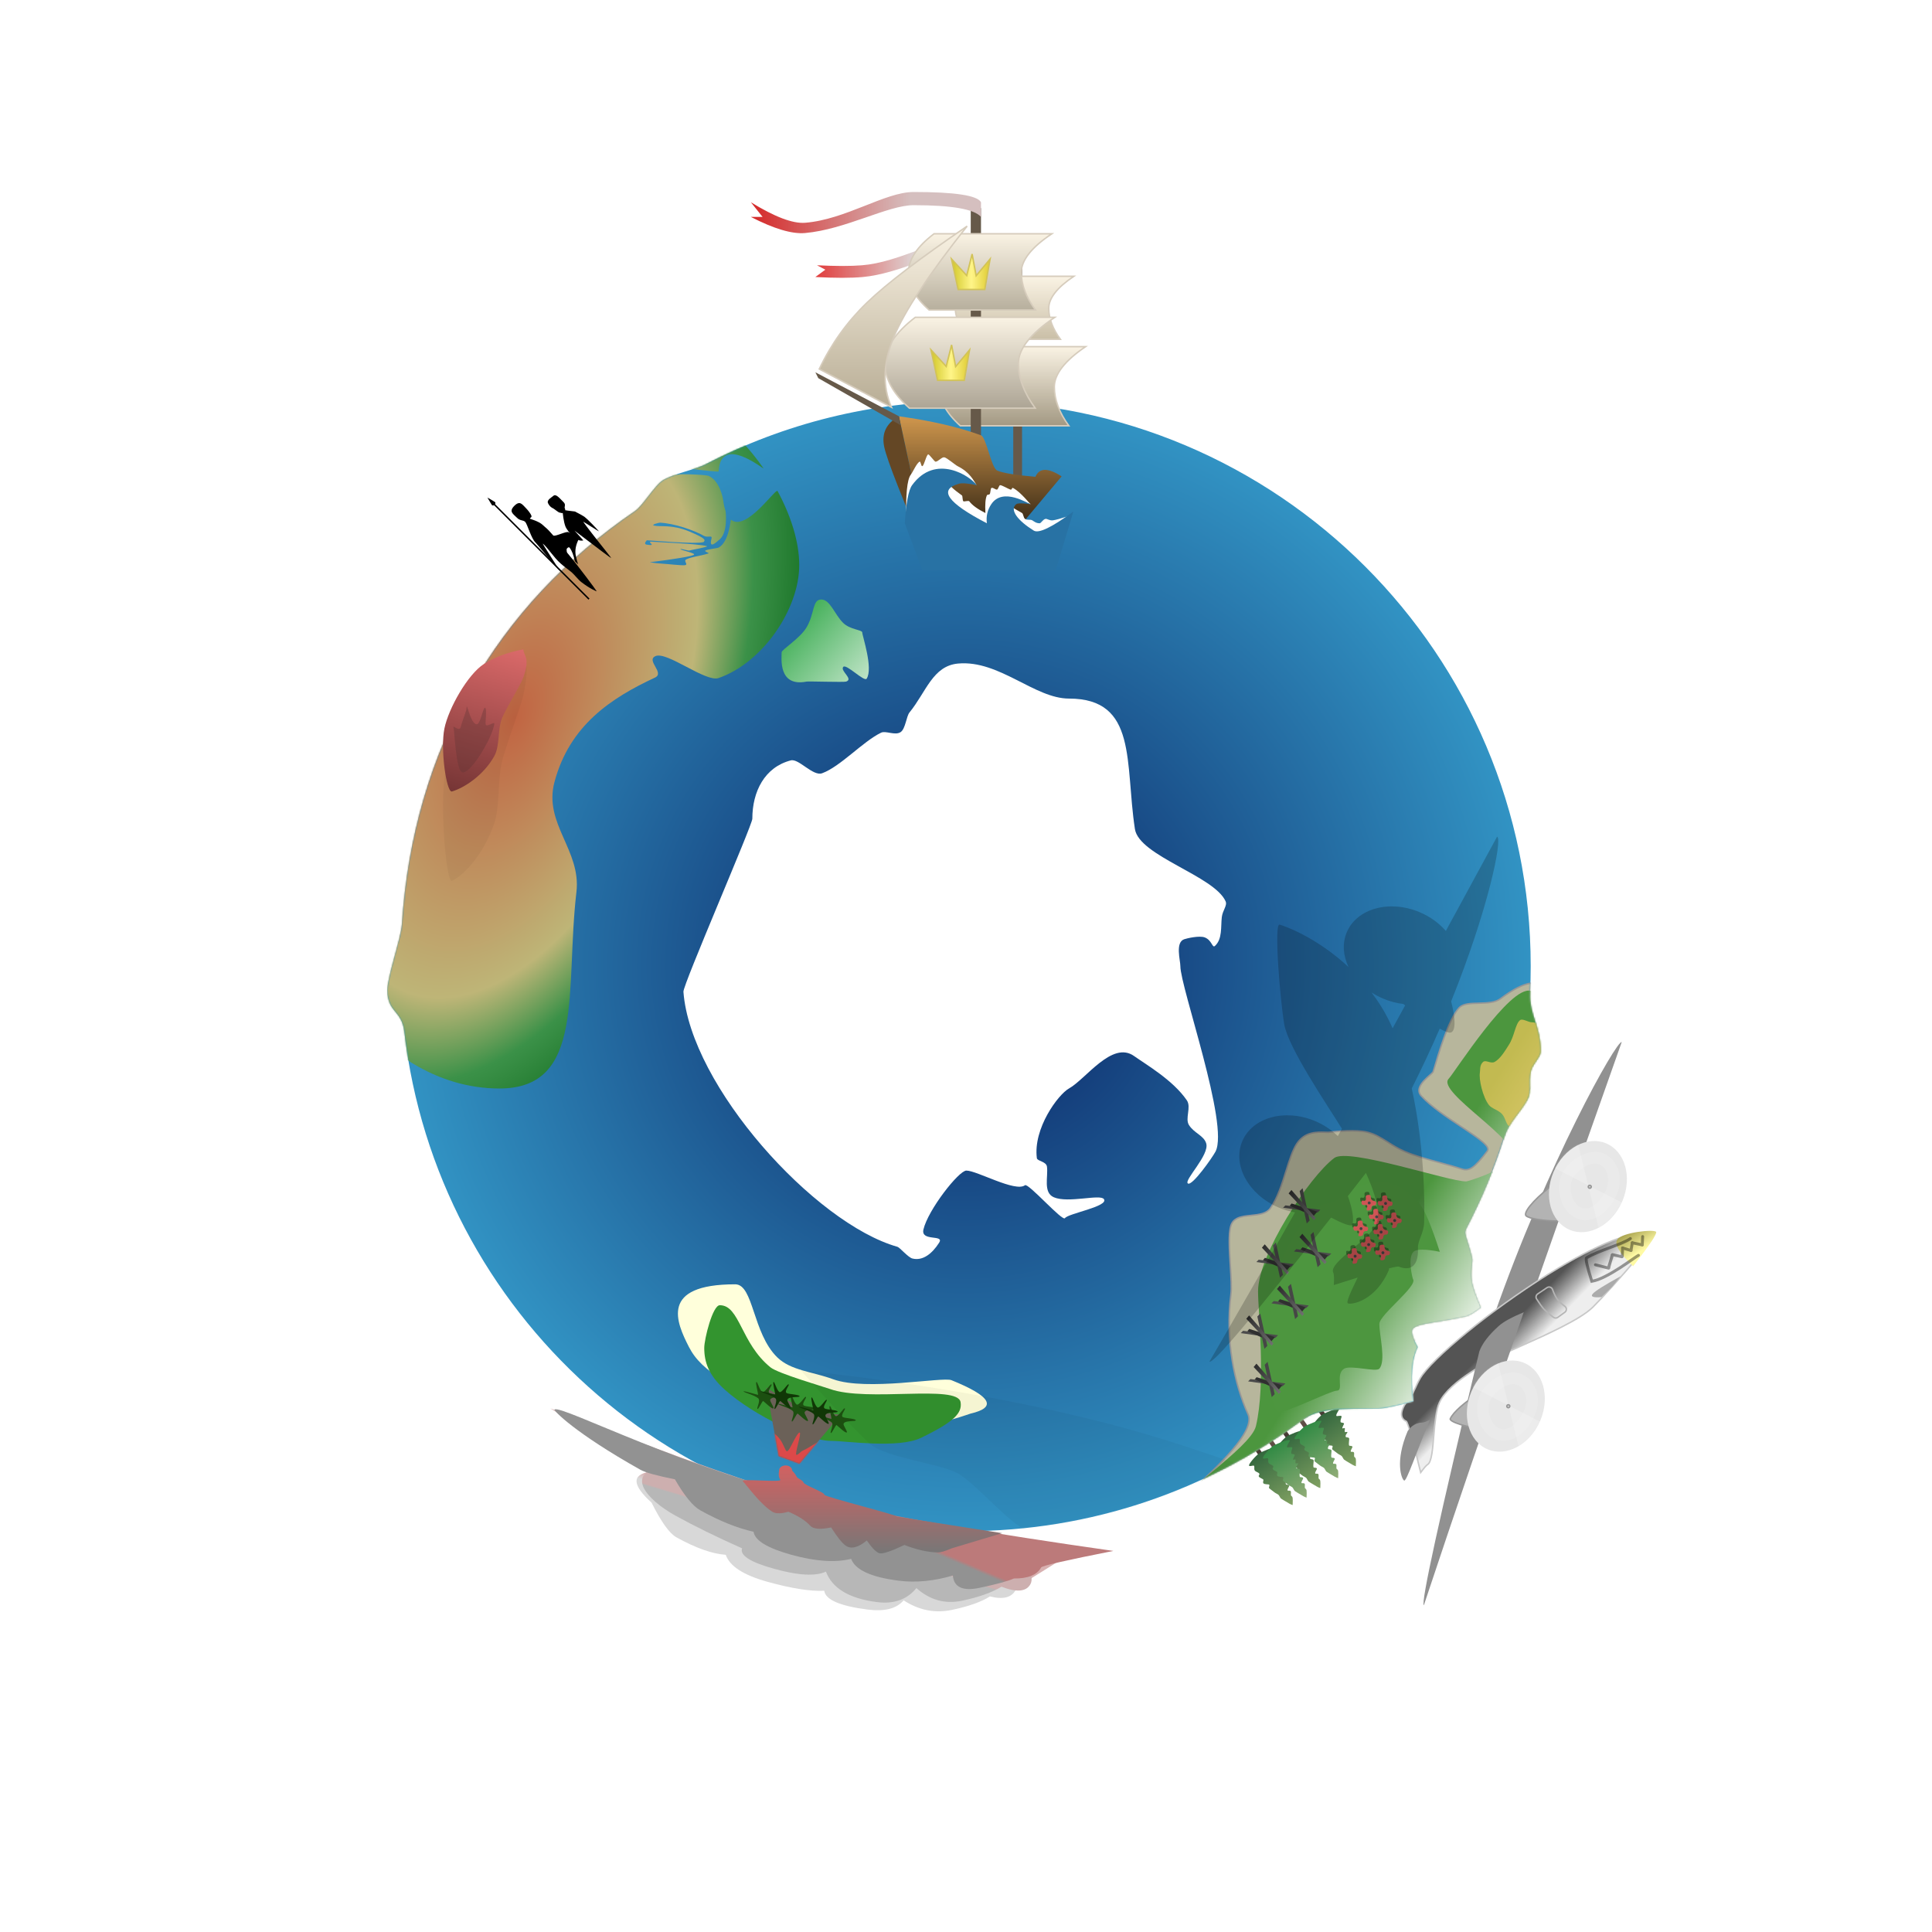 <?xml version="1.0" encoding="UTF-8"?>
<svg width="1318px" height="1318px" viewBox="0 0 1318 1318" version="1.1" xmlns="http://www.w3.org/2000/svg" xmlns:xlink="http://www.w3.org/1999/xlink">
    <!-- Generator: Sketch 62 (91390) - https://sketch.com -->
    <title>Desktop HD</title>
    <desc>Created with Sketch.</desc>
    <defs>
        <linearGradient x1="50%" y1="0%" x2="50%" y2="100%" id="linearGradient-1">
            <stop stop-color="#81A162" offset="0%"></stop>
            <stop stop-color="#33673E" offset="100%"></stop>
        </linearGradient>
        <linearGradient x1="50%" y1="0%" x2="50%" y2="100%" id="linearGradient-2">
            <stop stop-color="#92AD78" offset="0%"></stop>
            <stop stop-color="#318A44" offset="100%"></stop>
        </linearGradient>
        <linearGradient x1="54.585%" y1="46.697%" x2="45.096%" y2="59.577%" id="linearGradient-3">
            <stop stop-color="#EEEEEE" offset="0%"></stop>
            <stop stop-color="#545454" offset="100%"></stop>
        </linearGradient>
        <ellipse id="path-4" cx="32" cy="25.5" rx="32" ry="25.5"></ellipse>
        <ellipse id="path-6" cx="32" cy="25.5" rx="32" ry="25.5"></ellipse>
        <linearGradient x1="53.271%" y1="16.49%" x2="-2.84217094e-12%" y2="80.085%" id="linearGradient-8">
            <stop stop-color="#FFFAA4" offset="0%"></stop>
            <stop stop-color="#8B8531" offset="100%"></stop>
        </linearGradient>
        <radialGradient cx="50%" cy="50%" fx="50%" fy="50%" r="65.505%" gradientTransform="translate(0.5,0.5),scale(0.98,1),rotate(91.135),translate(-0.5,-0.5)" id="radialGradient-9">
            <stop stop-color="#091E60" offset="0%"></stop>
            <stop stop-color="#3EB6E1" offset="100%"></stop>
        </radialGradient>
        <path d="M394.5,771.59 C480.307,771.59 559.567,743.555 623.618,696.145 C635.662,687.23 650.673,688.262 676,688 C680.238,687.956 688.238,686.29 700,683 C698,666.333 699,654 703,646 C698.948,638.94 697.948,634.607 700,633 C704.49,629.483 716.809,629.318 736,625 C738.185,624.508 741.519,622.508 746,619 C742.54,610.858 740.54,605.191 740,602 C738.596,593.699 740.764,588.043 740,585 C736.221,569.945 733.971,568.985 736.236,564.661 C746.571,544.923 755.246,524.178 762.076,502.613 C765.464,491.916 772.222,487.193 778.121,476.545 C780.71,471.873 778.142,465.786 780.043,457.826 C781.296,452.579 786.781,448.253 786.781,444.112 C786.771,427.658 778.902,418.462 779.556,404.762 C779.851,398.575 780,392.35 780,386.09 C780,173.184 607.406,0.59 394.5,0.59 C330.662,0.59 270.448,16.107 217.425,43.575 C209.776,47.537 195.338,50.141 188,54.59 C182.539,57.9 174.247,72.013 169,75.59 C74.49,140.016 17.611,237.702 9.901,357.717 C9.302,367.041 0,393.001 0,402.59 C0,417.714 9.871,416.135 11.565,430.804 C33.724,622.646 196.718,771.59 394.5,771.59 Z" id="path-10"></path>
        <radialGradient cx="45.562%" cy="47.539%" fx="45.562%" fy="47.539%" r="165.421%" gradientTransform="translate(0.456,0.475),scale(1,0.748),rotate(-68.117),scale(1,0.54),translate(-0.456,-0.475)" id="radialGradient-12">
            <stop stop-color="#C16442" offset="0%"></stop>
            <stop stop-color="#BEB577" offset="33.869%"></stop>
            <stop stop-color="#3B9148" offset="44.146%"></stop>
            <stop stop-color="#0C6719" offset="59.389%"></stop>
            <stop stop-color="#000000" offset="100%"></stop>
        </radialGradient>
        <linearGradient x1="128.562%" y1="130.959%" x2="12.86%" y2="39.272%" id="linearGradient-13">
            <stop stop-color="#FFFFFF" offset="0%"></stop>
            <stop stop-color="#49B25E" offset="100%"></stop>
        </linearGradient>
        <linearGradient x1="48.131%" y1="53.224%" x2="70.429%" y2="71.692%" id="linearGradient-14">
            <stop stop-color="#4C963E" offset="0%"></stop>
            <stop stop-color="#FFFFFF" offset="100%"></stop>
        </linearGradient>
        <filter x="-34.1%" y="-24.8%" width="168.2%" height="149.5%" filterUnits="objectBoundingBox" id="filter-15">
            <feGaussianBlur stdDeviation="6" in="SourceGraphic"></feGaussianBlur>
        </filter>
        <filter x="-1.5%" y="-5.3%" width="103.0%" height="110.6%" filterUnits="objectBoundingBox" id="filter-16">
            <feGaussianBlur stdDeviation="2" in="SourceGraphic"></feGaussianBlur>
        </filter>
        <linearGradient x1="50%" y1="0%" x2="50%" y2="100%" id="linearGradient-17">
            <stop stop-color="#FAF3E4" offset="0%"></stop>
            <stop stop-color="#CABFA7" offset="100%"></stop>
        </linearGradient>
        <linearGradient x1="50%" y1="0%" x2="50%" y2="100%" id="linearGradient-18">
            <stop stop-color="#FAF3E4" offset="0%"></stop>
            <stop stop-color="#A39983" offset="100%"></stop>
        </linearGradient>
        <linearGradient x1="46.682%" y1="112.914%" x2="-3.598%" y2="112.914%" id="linearGradient-19">
            <stop stop-color="#DDD1D1" offset="0%"></stop>
            <stop stop-color="#E13131" offset="100%"></stop>
        </linearGradient>
        <linearGradient x1="50%" y1="0%" x2="50%" y2="100%" id="linearGradient-20">
            <stop stop-color="#FAF3E4" offset="0%"></stop>
            <stop stop-color="#B7AF9D" offset="100%"></stop>
        </linearGradient>
        <linearGradient x1="50%" y1="0%" x2="50%" y2="100%" id="linearGradient-21">
            <stop stop-color="#FAF3E4" offset="0%"></stop>
            <stop stop-color="#ADA595" offset="100%"></stop>
        </linearGradient>
        <linearGradient x1="69.287%" y1="100%" x2="0%" y2="100%" id="linearGradient-22">
            <stop stop-color="#D5BFBF" offset="0%"></stop>
            <stop stop-color="#D52828" offset="100%"></stop>
        </linearGradient>
        <linearGradient x1="50%" y1="0%" x2="50%" y2="100%" id="linearGradient-23">
            <stop stop-color="#D0974D" offset="0%"></stop>
            <stop stop-color="#000000" offset="100%"></stop>
        </linearGradient>
        <linearGradient x1="50%" y1="0%" x2="50%" y2="100%" id="linearGradient-24">
            <stop stop-color="#FAF3E4" offset="0%"></stop>
            <stop stop-color="#B8AD95" offset="100%"></stop>
        </linearGradient>
        <linearGradient x1="-19.845%" y1="96.492%" x2="128.396%" y2="96.492%" id="linearGradient-25">
            <stop stop-color="#BFB502" offset="0%"></stop>
            <stop stop-color="#FFF588" offset="48.078%"></stop>
            <stop stop-color="#CBB200" offset="100%"></stop>
        </linearGradient>
        <filter x="-10.5%" y="-3.8%" width="121.1%" height="107.6%" filterUnits="objectBoundingBox" id="filter-26">
            <feGaussianBlur stdDeviation="2" in="SourceGraphic"></feGaussianBlur>
        </filter>
        <linearGradient x1="61.231%" y1="-30.031%" x2="32.735%" y2="130.184%" id="linearGradient-27">
            <stop stop-color="#F17575" offset="0%"></stop>
            <stop stop-color="#5E2929" offset="100%"></stop>
        </linearGradient>
        <linearGradient x1="50%" y1="0.402%" x2="50%" y2="100%" id="linearGradient-28">
            <stop stop-color="#707070" offset="0%"></stop>
            <stop stop-color="#2D2D2D" offset="100%"></stop>
        </linearGradient>
        <filter x="-29.8%" y="-28.1%" width="159.5%" height="156.3%" filterUnits="objectBoundingBox" id="filter-29">
            <feGaussianBlur stdDeviation="1" in="SourceGraphic"></feGaussianBlur>
        </filter>
        <filter x="-150.0%" y="-150.0%" width="400.0%" height="400.0%" filterUnits="objectBoundingBox" id="filter-30">
            <feGaussianBlur stdDeviation="1" in="SourceGraphic"></feGaussianBlur>
        </filter>
        <filter x="-29.8%" y="-28.1%" width="159.5%" height="156.3%" filterUnits="objectBoundingBox" id="filter-31">
            <feGaussianBlur stdDeviation="1" in="SourceGraphic"></feGaussianBlur>
        </filter>
        <filter x="-150.0%" y="-150.0%" width="400.0%" height="400.0%" filterUnits="objectBoundingBox" id="filter-32">
            <feGaussianBlur stdDeviation="1" in="SourceGraphic"></feGaussianBlur>
        </filter>
        <filter x="-29.8%" y="-28.1%" width="159.5%" height="156.3%" filterUnits="objectBoundingBox" id="filter-33">
            <feGaussianBlur stdDeviation="1" in="SourceGraphic"></feGaussianBlur>
        </filter>
        <filter x="-150.0%" y="-150.0%" width="400.0%" height="400.0%" filterUnits="objectBoundingBox" id="filter-34">
            <feGaussianBlur stdDeviation="1" in="SourceGraphic"></feGaussianBlur>
        </filter>
        <filter x="-29.8%" y="-28.1%" width="159.5%" height="156.3%" filterUnits="objectBoundingBox" id="filter-35">
            <feGaussianBlur stdDeviation="1" in="SourceGraphic"></feGaussianBlur>
        </filter>
        <filter x="-150.0%" y="-150.0%" width="400.0%" height="400.0%" filterUnits="objectBoundingBox" id="filter-36">
            <feGaussianBlur stdDeviation="1" in="SourceGraphic"></feGaussianBlur>
        </filter>
        <filter x="-29.8%" y="-28.1%" width="159.5%" height="156.3%" filterUnits="objectBoundingBox" id="filter-37">
            <feGaussianBlur stdDeviation="1" in="SourceGraphic"></feGaussianBlur>
        </filter>
        <filter x="-150.0%" y="-150.0%" width="400.0%" height="400.0%" filterUnits="objectBoundingBox" id="filter-38">
            <feGaussianBlur stdDeviation="1" in="SourceGraphic"></feGaussianBlur>
        </filter>
        <filter x="-29.8%" y="-28.1%" width="159.5%" height="156.3%" filterUnits="objectBoundingBox" id="filter-39">
            <feGaussianBlur stdDeviation="1" in="SourceGraphic"></feGaussianBlur>
        </filter>
        <filter x="-150.0%" y="-150.0%" width="400.0%" height="400.0%" filterUnits="objectBoundingBox" id="filter-40">
            <feGaussianBlur stdDeviation="1" in="SourceGraphic"></feGaussianBlur>
        </filter>
        <filter x="-29.8%" y="-28.1%" width="159.5%" height="156.3%" filterUnits="objectBoundingBox" id="filter-41">
            <feGaussianBlur stdDeviation="1" in="SourceGraphic"></feGaussianBlur>
        </filter>
        <filter x="-150.0%" y="-150.0%" width="400.0%" height="400.0%" filterUnits="objectBoundingBox" id="filter-42">
            <feGaussianBlur stdDeviation="1" in="SourceGraphic"></feGaussianBlur>
        </filter>
        <filter x="-29.8%" y="-28.1%" width="159.5%" height="156.3%" filterUnits="objectBoundingBox" id="filter-43">
            <feGaussianBlur stdDeviation="1" in="SourceGraphic"></feGaussianBlur>
        </filter>
        <filter x="-150.0%" y="-150.0%" width="400.0%" height="400.0%" filterUnits="objectBoundingBox" id="filter-44">
            <feGaussianBlur stdDeviation="1" in="SourceGraphic"></feGaussianBlur>
        </filter>
        <filter x="-29.8%" y="-28.1%" width="159.5%" height="156.3%" filterUnits="objectBoundingBox" id="filter-45">
            <feGaussianBlur stdDeviation="1" in="SourceGraphic"></feGaussianBlur>
        </filter>
        <filter x="-150.0%" y="-150.0%" width="400.0%" height="400.0%" filterUnits="objectBoundingBox" id="filter-46">
            <feGaussianBlur stdDeviation="1" in="SourceGraphic"></feGaussianBlur>
        </filter>
        <filter x="-1.5%" y="-3.4%" width="103.0%" height="106.8%" filterUnits="objectBoundingBox" id="filter-47">
            <feGaussianBlur stdDeviation="2" in="SourceGraphic"></feGaussianBlur>
        </filter>
        <linearGradient x1="39.989%" y1="51.484%" x2="38.958%" y2="46.996%" id="linearGradient-48">
            <stop stop-color="#D8B0B0" offset="0%"></stop>
            <stop stop-color="#D8D8D8" offset="100%"></stop>
        </linearGradient>
        <linearGradient x1="39.38%" y1="49.906%" x2="38.958%" y2="48.465%" id="linearGradient-49">
            <stop stop-color="#CDAFAF" offset="0%"></stop>
            <stop stop-color="#B7B7B7" offset="100%"></stop>
        </linearGradient>
        <linearGradient x1="38.162%" y1="51.066%" x2="38.958%" y2="48.132%" id="linearGradient-50">
            <stop stop-color="#BC7A7A" offset="0%"></stop>
            <stop stop-color="#929292" offset="100%"></stop>
        </linearGradient>
        <path d="M22.625,51.866 L50.743,18.469 C39.83,17.335 31.23,15.623 24.943,13.335 C18.657,11.047 10.342,6.602 1.81188398e-13,5.75539616e-13 L8.53,46.736 L22.625,51.866 Z" id="path-51"></path>
        <linearGradient x1="50%" y1="99.114%" x2="50%" y2="0%" id="linearGradient-53">
            <stop stop-color="#777777" offset="0%"></stop>
            <stop stop-color="#D26161" offset="100%"></stop>
        </linearGradient>
    </defs>
    <g id="Desktop-HD" stroke="none" stroke-width="1" fill="none" fill-rule="evenodd">
        <g id="image" transform="translate(264.235, 130.975)">
            <g id="forest" transform="translate(585.762, 824.305)">
                <g id="tree" transform="translate(43.111, 0)">
                    <rect id="Rectangle" fill="#463A34" transform="translate(7.432, 6.718) rotate(-35) translate(-7.432, -6.718) " x="5.932" y="0.218" width="3" height="13"></rect>
                    <path d="M20.559,47.803 C22.904,47.803 30.973,46.202 32.218,44.729 C32.722,44.134 27.958,42.882 28.1,41.656 C28.157,41.173 30.897,40.371 30.846,39.608 C30.796,38.874 28.428,38.003 28.1,36.534 C27.995,36.063 29.647,35.193 29.473,34.486 C29.365,34.047 26.916,33.138 26.728,32.437 C26.616,32.019 28.28,32.096 28.1,31.412 C27.961,30.882 26.998,30.38 26.728,29.364 C26.657,29.099 28.193,28.706 28.1,28.339 C27.937,27.692 25.812,27.837 25.355,26.29 C25.198,25.76 26.728,25.252 26.728,24.242 C26.728,23.586 24.357,21.568 23.982,20.144 C23.836,19.586 25.7,19.075 25.355,18.095 C25.182,17.605 22.834,16.929 22.61,16.047 C22.46,15.457 24.457,15.221 23.982,13.998 C23.848,13.65 22.818,12.492 22.61,11.949 C22.427,11.475 23.111,11.019 22.61,9.9 C22.312,9.236 21.397,7.87 19.864,5.803 C19.045,6.841 18.13,8.548 17.119,10.925 C16.847,11.563 16,13.223 15.746,13.998 C15.531,14.656 15.965,16.348 15.746,17.071 C15.476,17.965 14.618,19.17 14.374,20.144 C14.16,20.995 13.203,23.35 13.001,24.242 C12.82,25.042 14.528,25.476 14.374,26.29 C14.272,26.827 11.583,28.221 11.628,29.364 C11.665,30.284 13.067,30.979 13.001,31.412 C12.879,32.212 11.711,33.701 11.628,34.486 C11.472,35.97 13.047,35.144 13.001,36.534 C12.979,37.185 11.616,38.985 11.628,39.608 C11.662,41.264 12.684,41.308 13.001,42.681 C13.173,43.428 10.256,43.705 10.256,44.729 C10.256,45.754 17.437,47.803 20.559,47.803 Z" id="Oval" fill="url(#linearGradient-1)" transform="translate(21.256, 26.803) scale(1, -1) rotate(34) translate(-21.256, -26.803) "></path>
                </g>
                <g id="tree" transform="translate(18.861, 14.898)">
                    <rect id="Rectangle" fill="#463A34" transform="translate(7.432, 6.718) rotate(-35) translate(-7.432, -6.718) " x="5.932" y="0.218" width="3" height="13"></rect>
                    <path d="M20.559,47.803 C22.904,47.803 30.973,46.202 32.218,44.729 C32.722,44.134 27.958,42.882 28.1,41.656 C28.157,41.173 30.897,40.371 30.846,39.608 C30.796,38.874 28.428,38.003 28.1,36.534 C27.995,36.063 29.647,35.193 29.473,34.486 C29.365,34.047 26.916,33.138 26.728,32.437 C26.616,32.019 28.28,32.096 28.1,31.412 C27.961,30.882 26.998,30.38 26.728,29.364 C26.657,29.099 28.193,28.706 28.1,28.339 C27.937,27.692 25.812,27.837 25.355,26.29 C25.198,25.76 26.728,25.252 26.728,24.242 C26.728,23.586 24.357,21.568 23.982,20.144 C23.836,19.586 25.7,19.075 25.355,18.095 C25.182,17.605 22.834,16.929 22.61,16.047 C22.46,15.457 24.457,15.221 23.982,13.998 C23.848,13.65 22.818,12.492 22.61,11.949 C22.427,11.475 23.111,11.019 22.61,9.9 C22.312,9.236 21.397,7.87 19.864,5.803 C19.045,6.841 18.13,8.548 17.119,10.925 C16.847,11.563 16,13.223 15.746,13.998 C15.531,14.656 15.965,16.348 15.746,17.071 C15.476,17.965 14.618,19.17 14.374,20.144 C14.16,20.995 13.203,23.35 13.001,24.242 C12.82,25.042 14.528,25.476 14.374,26.29 C14.272,26.827 11.583,28.221 11.628,29.364 C11.665,30.284 13.067,30.979 13.001,31.412 C12.879,32.212 11.711,33.701 11.628,34.486 C11.472,35.97 13.047,35.144 13.001,36.534 C12.979,37.185 11.616,38.985 11.628,39.608 C11.662,41.264 12.684,41.308 13.001,42.681 C13.173,43.428 10.256,43.705 10.256,44.729 C10.256,45.754 17.437,47.803 20.559,47.803 Z" id="Oval" fill="url(#linearGradient-1)" transform="translate(21.256, 26.803) scale(1, -1) rotate(34) translate(-21.256, -26.803) "></path>
                </g>
                <g id="tree" transform="translate(0, 26.486)">
                    <rect id="Rectangle" fill="#463A34" transform="translate(7.432, 6.718) rotate(-35) translate(-7.432, -6.718) " x="5.932" y="0.218" width="3" height="13"></rect>
                    <path d="M20.559,47.803 C22.904,47.803 30.973,46.202 32.218,44.729 C32.722,44.134 27.958,42.882 28.1,41.656 C28.157,41.173 30.897,40.371 30.846,39.608 C30.796,38.874 28.428,38.003 28.1,36.534 C27.995,36.063 29.647,35.193 29.473,34.486 C29.365,34.047 26.916,33.138 26.728,32.437 C26.616,32.019 28.28,32.096 28.1,31.412 C27.961,30.882 26.998,30.38 26.728,29.364 C26.657,29.099 28.193,28.706 28.1,28.339 C27.937,27.692 25.812,27.837 25.355,26.29 C25.198,25.76 26.728,25.252 26.728,24.242 C26.728,23.586 24.357,21.568 23.982,20.144 C23.836,19.586 25.7,19.075 25.355,18.095 C25.182,17.605 22.834,16.929 22.61,16.047 C22.46,15.457 24.457,15.221 23.982,13.998 C23.848,13.65 22.818,12.492 22.61,11.949 C22.427,11.475 23.111,11.019 22.61,9.9 C22.312,9.236 21.397,7.87 19.864,5.803 C19.045,6.841 18.13,8.548 17.119,10.925 C16.847,11.563 16,13.223 15.746,13.998 C15.531,14.656 15.965,16.348 15.746,17.071 C15.476,17.965 14.618,19.17 14.374,20.144 C14.16,20.995 13.203,23.35 13.001,24.242 C12.82,25.042 14.528,25.476 14.374,26.29 C14.272,26.827 11.583,28.221 11.628,29.364 C11.665,30.284 13.067,30.979 13.001,31.412 C12.879,32.212 11.711,33.701 11.628,34.486 C11.472,35.97 13.047,35.144 13.001,36.534 C12.979,37.185 11.616,38.985 11.628,39.608 C11.662,41.264 12.684,41.308 13.001,42.681 C13.173,43.428 10.256,43.705 10.256,44.729 C10.256,45.754 17.437,47.803 20.559,47.803 Z" id="Oval" fill="url(#linearGradient-1)" transform="translate(21.256, 26.803) scale(1, -1) rotate(34) translate(-21.256, -26.803) "></path>
                </g>
                <g id="tree" transform="translate(9.492, 21.396)">
                    <rect id="Rectangle" fill="#5F4E46" transform="translate(7.432, 6.718) rotate(-35) translate(-7.432, -6.718) " x="5.932" y="0.218" width="3" height="13"></rect>
                    <path d="M20.559,47.803 C22.904,47.803 30.973,46.202 32.218,44.729 C32.722,44.134 27.958,42.882 28.1,41.656 C28.157,41.173 30.897,40.371 30.846,39.608 C30.796,38.874 28.428,38.003 28.1,36.534 C27.995,36.063 29.647,35.193 29.473,34.486 C29.365,34.047 26.916,33.138 26.728,32.437 C26.616,32.019 28.28,32.096 28.1,31.412 C27.961,30.882 26.998,30.38 26.728,29.364 C26.657,29.099 28.193,28.706 28.1,28.339 C27.937,27.692 25.812,27.837 25.355,26.29 C25.198,25.76 26.728,25.252 26.728,24.242 C26.728,23.586 24.357,21.568 23.982,20.144 C23.836,19.586 25.7,19.075 25.355,18.095 C25.182,17.605 22.834,16.929 22.61,16.047 C22.46,15.457 24.457,15.221 23.982,13.998 C23.848,13.65 22.818,12.492 22.61,11.949 C22.427,11.475 23.111,11.019 22.61,9.9 C22.312,9.236 21.397,7.87 19.864,5.803 C19.045,6.841 18.13,8.548 17.119,10.925 C16.847,11.563 16,13.223 15.746,13.998 C15.531,14.656 15.965,16.348 15.746,17.071 C15.476,17.965 14.618,19.17 14.374,20.144 C14.16,20.995 13.203,23.35 13.001,24.242 C12.82,25.042 14.528,25.476 14.374,26.29 C14.272,26.827 11.583,28.221 11.628,29.364 C11.665,30.284 13.067,30.979 13.001,31.412 C12.879,32.212 11.711,33.701 11.628,34.486 C11.472,35.97 13.047,35.144 13.001,36.534 C12.979,37.185 11.616,38.985 11.628,39.608 C11.662,41.264 12.684,41.308 13.001,42.681 C13.173,43.428 10.256,43.705 10.256,44.729 C10.256,45.754 17.437,47.803 20.559,47.803 Z" id="Oval" fill="url(#linearGradient-2)" transform="translate(21.256, 26.803) scale(1, -1) rotate(34) translate(-21.256, -26.803) "></path>
                </g>
                <g id="tree" transform="translate(31.047, 8.153)">
                    <rect id="Rectangle" fill="#5F4E46" transform="translate(7.432, 6.718) rotate(-35) translate(-7.432, -6.718) " x="5.932" y="0.218" width="3" height="13"></rect>
                    <path d="M20.559,47.803 C22.904,47.803 30.973,46.202 32.218,44.729 C32.722,44.134 27.958,42.882 28.1,41.656 C28.157,41.173 30.897,40.371 30.846,39.608 C30.796,38.874 28.428,38.003 28.1,36.534 C27.995,36.063 29.647,35.193 29.473,34.486 C29.365,34.047 26.916,33.138 26.728,32.437 C26.616,32.019 28.28,32.096 28.1,31.412 C27.961,30.882 26.998,30.38 26.728,29.364 C26.657,29.099 28.193,28.706 28.1,28.339 C27.937,27.692 25.812,27.837 25.355,26.29 C25.198,25.76 26.728,25.252 26.728,24.242 C26.728,23.586 24.357,21.568 23.982,20.144 C23.836,19.586 25.7,19.075 25.355,18.095 C25.182,17.605 22.834,16.929 22.61,16.047 C22.46,15.457 24.457,15.221 23.982,13.998 C23.848,13.65 22.818,12.492 22.61,11.949 C22.427,11.475 23.111,11.019 22.61,9.9 C22.312,9.236 21.397,7.87 19.864,5.803 C19.045,6.841 18.13,8.548 17.119,10.925 C16.847,11.563 16,13.223 15.746,13.998 C15.531,14.656 15.965,16.348 15.746,17.071 C15.476,17.965 14.618,19.17 14.374,20.144 C14.16,20.995 13.203,23.35 13.001,24.242 C12.82,25.042 14.528,25.476 14.374,26.29 C14.272,26.827 11.583,28.221 11.628,29.364 C11.665,30.284 13.067,30.979 13.001,31.412 C12.879,32.212 11.711,33.701 11.628,34.486 C11.472,35.97 13.047,35.144 13.001,36.534 C12.979,37.185 11.616,38.985 11.628,39.608 C11.662,41.264 12.684,41.308 13.001,42.681 C13.173,43.428 10.256,43.705 10.256,44.729 C10.256,45.754 17.437,47.803 20.559,47.803 Z" id="Oval" fill="url(#linearGradient-2)" transform="translate(21.256, 26.803) scale(1, -1) rotate(34) translate(-21.256, -26.803) "></path>
                </g>
            </g>
            <g id="plane" transform="translate(774.129, 771.921) scale(-1, -1) rotate(293) translate(-774.129, -771.921) translate(570.629, 700.421)">
                <path d="M6.236,97.301 C10.476,100.291 12.89,102.973 13.477,105.347 L15.915,115.207 C85.865,88.765 149.324,64.915 206.293,43.657 C205.412,40.097 111.161,57.638 6.236,97.301 Z" id="Oval" fill="#919191" transform="translate(106.264, 79.207) rotate(-523) translate(-106.264, -79.207) "></path>
                <path d="M134.738,97.804 C134.606,98.072 134.378,98.267 134.078,98.406 C133.699,98.582 133.215,98.672 132.645,98.696 C131.317,98.752 129.553,98.449 127.5,97.876 C122.908,96.593 116.909,93.956 111.096,90.789 C105.522,87.752 100.12,84.227 96.298,80.933 C93.439,78.469 91.426,76.155 91.045,74.285 C98.417,75.704 103.403,75.781 106.028,74.604 C110.231,72.719 114.574,68.143 119.022,60.827 C122.602,62.446 126.241,68.536 129.16,75.278 C133.203,84.617 135.92,95.397 134.738,97.804 Z" id="Oval" stroke="#979797" fill="#B3B3B3"></path>
                <path d="M295.77,118.217 C295.77,119.253 295.5,120.487 294.649,121.521 C293.987,122.325 292.975,123.001 291.489,123.387 C288.975,124.039 285.166,123.863 279.472,122.133 C277.455,121.52 274.854,121.439 271.971,121.359 C268.883,121.273 265.463,121.181 262.112,120.362 C242.631,115.603 195.26,89.963 159.152,63.608 C144.82,53.147 132.262,42.573 123.935,33.143 C116.873,25.146 112.82,17.992 113.495,12.454 C113.833,12.307 114.06,12.303 114.338,12.322 C115.198,12.378 116.453,12.596 118.022,12.944 C121.556,13.727 126.653,15.163 132.403,16.924 C147.22,21.462 166.37,28.156 174.342,31.419 C185.513,35.99 204.538,53.743 217.302,65.637 C220.275,68.407 222.908,70.861 225.027,72.761 C233.684,80.529 258.573,101.791 275.103,102.356 C280.593,102.543 289.206,99.758 297.336,97.113 C306.25,94.214 314.679,91.305 317.298,93.283 C317.995,93.809 320.249,94.55 324.084,95.464 C305.014,109.603 295.77,117.194 295.77,118.217 Z" id="Oval" stroke="#C8C8C8" fill="url(#linearGradient-3)"></path>
                <path d="M301.514,114.681 C324.593,114.681 333.548,105.475 333.548,103.681 C333.548,101.886 311.627,103.681 288.548,103.681 C290.552,105.352 291.823,106.762 292.362,107.911 C294.034,111.479 297.085,113.735 301.514,114.681 Z" id="Oval-Copy-3" fill="#919191"></path>
                <path d="M358.627,29.27 C253.406,81.751 201.088,109.181 201.674,111.56 C263.093,87.244 328.744,61.814 398.627,35.27 C390.749,31.192 384.749,28.859 380.627,28.27 C371.294,26.937 363.961,27.27 358.627,29.27 Z" id="Oval" fill="#919191" transform="translate(300.148, 69.515) rotate(-523) translate(-300.148, -69.515) "></path>
                <path d="M262.02,68.515 C265.316,67.862 267.618,66.076 268.935,63.168 C270.19,60.399 270.539,56.576 269.946,51.692 C270.502,51.255 271.071,51.114 271.65,51.257 C272.423,51.449 273.186,52.086 273.948,53.022 C275.844,55.348 277.666,59.505 279.211,64.243 C281.232,70.441 282.768,77.636 283.332,83.105 C283.597,85.687 283.648,87.879 283.421,89.387 C283.325,90.027 283.184,90.534 282.974,90.874 C282.858,91.062 282.723,91.201 282.529,91.201 C277.549,91.201 267.426,86.138 259.021,80.14 C252.275,75.326 246.529,69.894 245.675,65.939 C250.556,68.845 256.004,69.707 262.02,68.515 Z" id="Oval-Copy-2" stroke="#979797" fill="#B3B3B3"></path>
                <g id="prop_l" transform="translate(67.97, 41.157)">
                    <mask id="mask-5" fill="white">
                        <use xlink:href="#path-4"></use>
                    </mask>
                    <use id="Oval-Copy-4" fill="#E7E7E7" opacity="0.7" xlink:href="#path-4"></use>
                    <polygon id="Rectangle" fill="#FFFFFF" opacity="0.464" mask="url(#mask-5)" points="33.876 -12.144 69.844 -3.239 -0.643 49.455 27.992 68.667"></polygon>
                    <circle id="Oval" stroke="#979797" fill="#D8D8D8" mask="url(#mask-5)" cx="31.625" cy="24.29" r="1"></circle>
                    <path d="M11.001,24.526 C11.001,20.084 13.206,16.123 16.647,13.362 C20.262,10.461 25.229,8.868 30.66,9.284 C36.664,9.744 42.168,11.476 46.024,14.515 C49.064,16.91 51.001,20.161 51.001,24.236 C51.001,28.573 48.575,32.555 45.27,35.568 C41.549,38.961 36.601,41.219 31.986,41.219 C27.148,41.219 21.474,38.874 17.186,35.324 C13.711,32.446 11.001,28.707 11.001,24.526 Z" id="Oval" stroke="#FFFFFF" stroke-width="8" opacity="0.34" mask="url(#mask-5)"></path>
                </g>
                <g id="prop_r" transform="translate(227.68, 34.195)">
                    <mask id="mask-7" fill="white">
                        <use xlink:href="#path-6"></use>
                    </mask>
                    <use id="Oval" fill="#E7E7E7" opacity="0.7" xlink:href="#path-6"></use>
                    <polygon id="Rectangle" fill="#FFFFFF" opacity="0.464" mask="url(#mask-7)" points="33.692 -13.923 69.66 -5.018 -0.826 47.676 27.809 66.887"></polygon>
                    <circle id="Oval" stroke="#979797" fill="#D8D8D8" mask="url(#mask-7)" cx="31.436" cy="23.915" r="1"></circle>
                    <path d="M11.716,24.16 C11.716,19.718 13.921,15.757 17.362,12.996 C20.977,10.095 25.945,8.502 31.375,8.918 C37.379,9.378 42.883,11.109 46.74,14.148 C49.779,16.544 51.716,19.795 51.716,23.87 C51.716,28.207 49.29,32.188 45.985,35.202 C42.264,38.594 37.317,40.852 32.701,40.852 C27.863,40.852 22.189,38.508 17.901,34.957 C14.426,32.08 11.716,28.341 11.716,24.16 Z" id="Oval" stroke="#FFFFFF" stroke-width="8" opacity="0.34" mask="url(#mask-7)"></path>
                </g>
                <path d="M125.382,34.117 C129.252,34.81 133.432,29.117 137.924,17.038 C120.515,12.412 111.297,10.64 110.27,11.72 C108.729,13.34 119.577,33.077 125.382,34.117 Z" id="Oval" fill="url(#linearGradient-8)"></path>
                <g id="mouth" opacity="0.39" transform="translate(116.514, 16.338)" stroke="#000000" stroke-linecap="round" stroke-width="2">
                    <path d="M0.249,2.635 C2.024,1.978 3.798,1.322 5.573,0.666" id="Path-2"></path>
                    <path d="M5.573,0.666 C6.021,2.938 6.468,5.209 6.916,7.481" id="Path-3"></path>
                    <path d="M6.916,7.481 C8.64,7.071 10.365,6.662 12.089,6.253" id="Path-4"></path>
                    <path d="M12.089,6.253 C12.311,8.231 12.533,10.21 12.755,12.188" id="Path-5"></path>
                    <path d="M12.755,12.188 C14.528,11.523 16.301,10.857 18.074,10.192" id="Path-6"></path>
                    <path d="M18.446,10.269 C18.846,12.441 19.246,14.613 19.646,16.785" id="Path-7"></path>
                    <path d="M19.601,16.878 C22.397,16.073 26.351,16.4 29.147,15.596 L19.601,16.878 Z" id="Path-8"></path>
                    <path d="M29.147,15.596 C29.616,18.654 30.085,21.712 30.554,24.77" id="Path-9"></path>
                    <path d="M4.784,9.797 C10.474,13.234 20.795,26.654 28.524,32.154 C29.356,32.746 33.811,29.577 41.888,22.646 C36.284,13.613 15.13,1.995 13.175,0.273" id="Path"></path>
                </g>
                <path d="M147.514,22.18 L156.465,24.798 L165.736,28.678 C168.432,33.804 168.485,35.912 165.894,35 C163.304,34.089 157.177,29.815 147.514,22.18 Z" id="Rectangle" fill="#ABABAB"></path>
                <path d="M184.216,68.925 C183.831,69.48 183.261,69.833 182.645,69.954 C182.029,70.076 181.368,69.967 180.801,69.599 L174.333,65.408 C173.753,65.032 173.381,64.457 173.247,63.832 C173.114,63.206 173.219,62.529 173.594,61.95 C173.706,61.777 173.839,61.619 173.989,61.479 C176.273,59.355 177.894,57.466 178.861,55.817 C179.793,54.227 180.609,52.024 181.3,49.204 C181.464,48.533 181.884,47.993 182.431,47.661 C182.978,47.329 183.652,47.206 184.323,47.37 C184.567,47.43 184.801,47.527 185.017,47.656 L190.103,50.717 C190.574,51 190.925,51.421 191.125,51.904 C191.324,52.387 191.373,52.932 191.24,53.465 C190.337,57.076 189.45,59.832 188.574,61.732 C187.74,63.54 186.286,65.937 184.216,68.925 Z" id="Rectangle" stroke="#B5B5B5"></path>
            </g>
            <g id="world" transform="translate(-0, 142)">
                <mask id="mask-11" fill="white">
                    <use xlink:href="#path-10"></use>
                </mask>
                <use id="Oval" fill="url(#radialGradient-9)" xlink:href="#path-10"></use>
                <path d="M528.563,763.251 C528.716,762.55 529.377,761.729 530.365,760.666 C532.956,757.878 537.762,753.561 543.529,748.379 C554.99,738.08 570.232,724.38 579.509,712.464 C582.843,708.182 585.409,704.126 586.771,700.537 C588.037,697.202 588.262,694.26 587.189,691.881 C577.809,671.084 571.547,641.512 575.496,610.062 C576.043,605.708 575.589,598.358 575.104,590.588 C574.446,580.027 573.717,568.675 575.476,563.152 C576.248,560.73 577.737,559.225 579.635,558.25 C582.338,556.861 585.843,556.519 589.325,556.165 C594.603,555.629 599.781,555.026 602.409,551.288 C607.29,544.343 610.299,534.761 613.084,525.863 C615.365,518.574 617.491,511.749 620.418,507.274 C625.865,498.947 634.312,499.272 639.868,499.452 C640.637,499.477 641.352,499.5 642,499.5 C642.125,499.5 642.582,499.453 643.302,499.376 C647.473,498.929 660.915,497.478 668.878,499.485 C673.963,500.767 678.113,503.399 682.547,506.2 C685.957,508.355 689.531,510.611 693.801,512.459 C700.961,515.557 709.561,517.885 717.882,520.135 C723.125,521.553 728.257,522.941 732.841,524.474 C735.457,525.349 737.634,525.238 740.377,523.302 C742.913,521.512 745.964,518.093 750.397,512.304 C750.685,511.928 750.822,511.509 750.821,511.05 C750.82,510.625 750.694,510.159 750.44,509.658 C749.967,508.727 749.025,507.647 747.703,506.451 C744.485,503.54 738.972,499.873 732.786,495.763 C723.233,489.415 712.064,482.001 705.369,474.663 C704.523,473.735 704.049,472.79 703.87,471.84 C703.671,470.776 703.842,469.712 704.245,468.673 C705.471,465.516 708.79,462.596 711.084,460.559 C712.172,459.593 713.039,458.812 713.409,458.288 C713.467,458.206 713.768,457.259 714.232,455.657 C716.589,447.528 724.039,421.716 731.355,414.352 C734.085,411.604 739.31,411.54 744.651,411.404 C750.127,411.264 755.743,411.078 759.301,408.399 C768.276,401.642 774.793,398.649 779.701,397.785 C786.77,396.54 790.412,399.782 793.248,402.285 C794.675,403.544 795.922,404.614 797.249,404.976 C798.738,405.382 799.902,406.086 800.777,407.05 C801.71,408.076 802.313,409.393 802.648,410.937 C803.422,414.506 802.774,419.259 801.283,424.56 C796.263,442.406 781.642,466.38 777.614,472.988 C776.815,474.299 776.499,475.024 776.504,475.065 C776.862,477.776 781.831,486.597 788.433,498.238 C798.126,515.33 811.306,538.567 818.179,557.389 C822.71,569.801 824.579,580.318 820.598,585.703 C798.023,616.234 739.878,631.277 696.038,642.662 C678.727,647.158 663.632,651.081 653.79,655.143 C649.832,656.776 646.717,658.437 644.63,660.161 C642.566,661.865 641.5,663.644 641.5,665.5 C641.5,679.65 625.229,698.698 604.995,716.224 C576.083,741.266 538.909,763.251 528.563,763.251 Z" id="Oval" stroke="#979797" fill="#B7B69C" mask="url(#mask-11)"></path>
                <path d="M76.5,469.59 C135.309,469.59 121.232,401.723 129,335.59 C132.357,307.011 106.456,288.954 114,260.59 C124.332,221.741 152.769,203.173 182.582,189.27 C189.544,186.023 176.101,177.526 183,174.59 C190.813,171.264 217.269,192.636 226,189.59 C256.43,178.972 281,142.2 281,112.59 C281,96.991 275.48,79.138 266.209,62.021 C264.969,59.733 244.784,90.117 234.393,81.517 C234.142,81.309 233.291,96.622 226,100.59 C225.184,101.034 218.431,101.704 217,102.59 C215.879,103.284 220.136,104.21 219,104.59 C213.795,106.332 207.968,106.691 204,108.59 C201.613,109.732 205.66,112.104 203,112.59 C201.147,112.928 190.878,111.725 188,111.59 C185.051,111.451 182.051,111.118 179,110.59 C196.674,108.357 206.674,106.69 209,105.59 C211.347,104.48 199.575,102.304 200,101.59 C200.21,101.237 206.048,102.955 206,102.59 C205.979,102.429 219.802,100.1 218,99.59 C212.108,97.922 184.262,96.918 181,96.59 C175.384,96.025 185.06,99.904 177,98.59 C175.471,98.341 175.471,97.341 177,95.59 C202.266,97.531 215.266,97.865 216,96.59 C216.655,95.452 218,94.59 206,89.59 C194,84.59 186.036,86.603 182,85.59 C179.486,84.959 185.459,83.565 186,83.59 C195.628,84.037 209.181,88.698 216,92.59 C218.591,94.069 221.881,91.761 221.163,94.457 C219,102.59 225.401,95.987 226,95.59 C232.7,91.145 230.85,75.9 230.718,75.518 C229.993,73.407 229.41,70.789 229,67.59 C228.899,66.801 226.717,54.78 219,51.59 C217.573,51 197.349,49.581 189,51.59 C179.163,53.957 180.979,59.857 179,59.59 C168.113,58.12 186.356,48.637 186,46.59 C185.421,43.26 225.938,49.726 226,48.59 C227.437,22.445 258.044,48.532 256.542,46.382 C237.956,19.761 210.905,-2.457 183,-7.41 C147.88,-13.644 100.975,31.587 76.5,31.59 C-7.723,31.59 -76,129.639 -76,250.59 C-76,371.54 -7.723,469.59 76.5,469.59 Z" id="Oval" fill="url(#radialGradient-12)" mask="url(#mask-11)"></path>
                <path d="M313,192 C318.217,190.186 308.836,184.832 311,182 C312.903,179.51 325.397,192.477 327,190 C331.612,182.874 324,160.877 324,158.5 C324,156.65 315.729,156.62 311,152 C305.143,146.278 302.111,136 296,136 C289.855,136 291.591,145.537 286,155 C281.541,162.546 269,170.162 269,172 C269,175.858 266.466,195.841 286,192 C287.44,191.717 311.421,192.549 313,192 Z" id="Oval" fill="url(#linearGradient-13)" mask="url(#mask-11)"></path>
                <path d="M395,525.59 C402.246,525.59 428.398,540.538 435,535.59 C437.276,533.884 460.634,560.597 462.298,558.026 C464.358,554.84 492.329,550.065 488.846,545.056 C486.328,541.435 464.457,548.025 454.664,543.788 C447.234,540.572 450.931,529.604 449.997,522.902 C449.496,519.305 443.366,519.159 443.103,517.116 C440.485,496.772 457.691,473.657 465,469.59 C476.547,463.164 494.435,436.816 509.407,447.433 C517.875,453.438 536.002,463.915 545.411,477.644 C548.639,482.354 544.008,490.06 546.89,494.55 C550.511,500.192 556.926,501.57 558.627,507.009 C561.089,514.882 543.269,532.19 546.115,534.367 C548.942,536.53 563.061,516.356 565,512.59 C574.441,494.259 541,400.523 541,386.09 C541,382.106 537.386,369.949 543.607,367.782 C545.387,367.161 553.984,365.101 557.695,366.549 C562.6,368.463 562.748,373.995 564.59,372.334 C569.727,367.702 568.529,359.288 569.266,352.76 C569.805,347.98 573.171,344.809 571.863,341.886 C564.076,324.479 512.82,310.993 510,292.59 C503.103,247.577 511.901,203.59 465,203.59 C441.575,203.59 417.451,177.201 389.448,179.683 C372.021,181.228 367.649,199.026 356.173,213.116 C354.128,215.627 353.467,224.161 350.238,226.412 C346.471,229.037 340.051,225.29 336.792,226.879 C324.252,232.992 309.032,250.015 296.623,254.526 C290.375,256.798 280.661,244.349 275.27,245.747 C257.386,250.385 249,266.983 249,285.59 C249,289.875 201.651,398.91 201.998,403.59 C206.798,468.021 291.659,561.671 348,577.59 C349.622,578.048 355.255,584.851 358.238,585.585 C365.305,587.322 371.655,582.304 376.456,574.763 C380.179,568.915 363.747,574.238 365.731,565.764 C368.861,552.397 389.848,525.59 395,525.59 Z" id="Oval" fill="#FFFFFF" mask="url(#mask-11)"></path>
                <path d="M718.5,680 C752.466,680 780,647.988 780,608.5 C780,572.383 819.421,482.407 792,477 C791.476,476.897 797.391,407.812 780,403 C765.801,399.071 728.181,458.623 724,463 C715.44,471.962 774.597,506.08 767,517 C760.648,526.131 736.83,533 736,533 C723.747,533 655.588,509.82 646,517 C629.009,529.723 594,582.757 594,608 C594,621.572 599.424,671.143 592.543,699.949 C588.906,715.173 534.221,749.239 542.555,753.299 C569.476,766.416 701.478,680 718.5,680 Z" id="Oval" fill="url(#linearGradient-14)" mask="url(#mask-11)"></path>
                <path d="M773.536,488.917 C785.134,488.917 798,456.314 798,453 C798,449.686 792.267,424.41 780.669,424.41 C778.358,424.41 774.407,421.649 772.735,422.975 C769.431,425.595 768.943,434.001 764.995,439.978 C763.309,442.53 759.662,449.159 755.353,451.468 C752.751,452.863 749.395,449.873 747.543,451.442 C745.037,453.566 745.614,457.204 745.342,458.733 C744.526,463.313 747.302,475.514 751.54,480.904 C753.499,483.395 757.913,484.147 760.61,487.209 C762.896,489.805 763.433,494.909 765.576,495.292 C768.71,495.852 770.798,488.917 773.536,488.917 Z" id="Oval" fill="#EBC657" opacity="0.862" filter="url(#filter-15)" mask="url(#mask-11)"></path>
                <path d="M286.414,693.411 C320.87,705.951 358.006,705.279 397.823,691.393 C416.227,687.122 411.901,679.517 384.844,668.578 C378.888,666.17 326.745,676.165 304.193,667.956 C289.494,662.606 275.265,662.007 266.007,652.994 C249.071,636.504 249.892,603.176 237.315,603.176 C185.677,603.176 197.068,628.966 205.777,645.97 C214.486,662.974 234.731,674.6 286.414,693.411 Z" id="Oval" fill="#FFFFDB" mask="url(#mask-11)"></path>
                <path d="M302.728,709.99 C313.051,709.99 348.572,715.432 364.157,707.872 C386.924,696.828 392.19,690.971 391.076,683.616 C389.2,671.228 327.17,683.768 301.798,674.534 C297.791,673.076 266.584,664.038 261.392,659.827 C241.015,643.305 240.487,617.394 226.803,617.44 C221.893,617.457 216.199,640.554 216.199,646.571 C216.199,656.204 219.166,665.181 230.288,675.111 C250.411,693.076 286.366,709.99 302.728,709.99 Z" id="Oval" fill="#33942F" mask="url(#mask-11)"></path>
                <path d="M647.745,675.719 C652.75,675.719 646.507,664.475 652.745,660.719 C657.145,658.07 674.55,663.273 676.745,660.719 C681.396,655.31 676.745,638.087 676.745,630.219 C676.745,623.937 702.841,604.572 699.745,599.719 C699.319,599.052 695.871,585.062 700,581 C702.012,579.021 708.012,579.021 718,581 C712.041,562.734 707.375,551.734 704,548 C687.202,529.414 674.441,533.844 672,534 C659.752,534.784 647.694,548 642,548 C625.984,548 603,595.155 603,612 C603,624.217 598.136,685.131 608,690 C611.736,691.844 643.345,675.719 647.745,675.719 Z" id="Oval" fill="#4D963F" mask="url(#mask-11)"></path>
                <path d="M500.433,767.842 C508.144,767.842 526.002,776.41 560.635,775.3 C580.992,774.647 623.095,770.196 686.944,761.946 C640.51,745.821 592.677,729.655 543.444,713.449 C472.992,690.259 385.843,673.026 281.996,661.752 C303.624,686.214 319.263,702.869 328.915,711.718 C339.994,721.877 378.44,725.364 390.064,732.639 C403.404,740.988 424.008,766.281 436.837,771.406 C464.193,782.334 482.04,767.842 500.433,767.842 Z" id="Oval" fill="#000000" opacity="0.2" filter="url(#filter-16)" mask="url(#mask-11)"></path>
            </g>
            <g id="ship" transform="translate(248, -0)">
                <g id="Group-2-Copy" transform="translate(44, 32)">
                    <rect id="Rectangle-Copy" fill="#665949" x="135" y="9" width="6" height="159"></rect>
                    <path d="M167.158,68.5 L107.146,68.5 C99.406,61.676 95.5,54.634 95.5,47.349 C95.5,40.051 100.356,32.783 109.939,25.5 L176.336,25.5 C164.851,33.224 159.212,40.529 159.212,47.349 C159.212,54.177 161.851,61.23 167.158,68.5 Z" id="Rectangle" stroke="#D6CCBC" fill="url(#linearGradient-17)"></path>
                    <path d="M172.912,127.5 L98.886,127.5 C89.318,118.93 84.5,110.084 84.5,100.937 C84.5,91.776 90.482,82.645 102.323,73.5 L184.355,73.5 C170.068,83.202 163.025,92.369 163.025,100.937 C163.025,109.51 166.311,118.368 172.912,127.5 Z" id="Rectangle-Copy-2" stroke="#D6CCBC" fill="url(#linearGradient-18)"></path>
                    <path d="M1.137,18 C14.015,18.618 24.249,18.618 31.839,18 C56.938,15.957 81.777,0.104 99.355,0.104 C124.905,0.104 138.787,2.262 141,6.58 L141,15.831 C136.775,10.897 122.893,8.43 99.355,8.43 C83.541,8.43 57.163,23.781 32.36,26.008 C24.282,26.733 13.496,26.73 0,26 L6.823,21 L1.137,18 Z" id="Rectangle" fill="url(#linearGradient-19)"></path>
                </g>
                <g id="Group-2">
                    <rect id="Rectangle-Copy" fill="#665949" x="150" y="11" width="7" height="159"></rect>
                    <path d="M194.14,80.5 L121.595,80.5 C112.223,72.247 107.5,63.73 107.5,54.921 C107.5,46.098 113.365,37.307 124.965,28.5 L205.332,28.5 C191.351,37.842 184.466,46.672 184.466,54.921 C184.466,63.177 187.681,71.706 194.14,80.5 Z" id="Rectangle" stroke="#D6CCBC" fill="url(#linearGradient-20)"></path>
                    <path d="M194.007,147.5 L108.189,147.5 C97.087,137.66 91.5,127.502 91.5,117 C91.5,106.485 98.432,96 112.169,85.5 L207.339,85.5 C190.71,96.641 182.5,107.163 182.5,117 C182.5,126.844 186.326,137.013 194.007,147.5 Z" id="Rectangle-Copy-2" stroke="#D6CCBC" fill="url(#linearGradient-21)"></path>
                    <path d="M0,7 C16.283,17.001 28.616,21.668 37,21 C64.724,18.791 91.584,0 111,0 C139.222,0 154.556,2.333 157,7 L157,17 C152.333,11.667 137,9 111,9 C93.533,9 64.396,25.593 37,28 C28.078,28.784 15.744,25.117 0,17 L8,17 L0,7 Z" id="Rectangle" fill="url(#linearGradient-22)"></path>
                </g>
                <path d="M101,153 C123.275,156.105 141.942,160.438 157,166 C160.636,167.343 163.983,188.217 168,190 C171.846,191.707 180.555,193.138 194.126,194.295 C196.709,188.098 202.667,188 212,194 L186,225 L123,255 L101,153 Z" id="Rectangle" fill="url(#linearGradient-23)"></path>
                <path d="M91,174 C89.004,164.745 92.337,157.745 101,153 L123,255 C103.663,210.255 92.996,183.255 91,174 Z" id="Rectangle" fill="#644725"></path>
                <path d="M106,224 C105.575,206.668 106.575,196.335 109,193 C110.943,190.329 112.846,185.455 115,184 C115.971,183.344 116.001,187.421 117,187 C118.256,186.471 119.705,179.258 121,179 C121.704,178.86 125.29,184.036 126,184 C127.837,183.907 130.256,180.67 132,181 C133.778,181.337 139.379,186.189 141,187 C149.585,191.297 151.911,196.866 154,200 C147.401,194.091 143.068,191.425 141,192 C130.549,194.908 132.456,198.752 144,207 C144.547,207.391 144.271,210.465 145,211 C145.492,211.361 148.507,210.342 149,211 C151,213.667 154.667,216.333 160,219 C159.681,213.128 160.014,209.128 161,207 C161.419,206.096 162.425,206.863 163,206 C163.461,205.309 163.474,202.495 164,202 C164.907,201.146 166.932,203.304 168,203 C168.61,202.826 169.36,200.045 170,200 C171.207,199.916 175.742,202.627 177,203 C178.413,203.419 177.774,201.322 179,202 C184.692,205.148 190.244,212.992 191,213 C184.003,210.849 180.003,210.182 179,211 C175.279,214.035 178.222,215.052 185,219 C185.844,219.492 185.937,222.191 187,223 C188.344,224.023 190.692,223.19 192,224 C193.176,224.728 194.631,226.019 197,226 C198.004,225.992 199.149,223.384 201,223 C202.065,222.779 203.798,224.286 206,224 C207.859,223.759 211.525,222.759 217,221 L207,251 L116,251 L106,224 Z" id="Rectangle" fill="#FFFFFF"></path>
                <path d="M105,226 C105.908,212.002 107.575,203.335 110,200 C126,178 150,194 154,200 C148.068,198.758 144.068,198.425 142,199 C127.677,202.985 134.011,211.985 161,226 C160.394,221.242 161.394,216.909 164,213 C172,201 189.646,212.986 191,213 C185.336,212.182 182.003,212.182 181,213 C176.23,216.892 182.356,224.411 193,231 C196.385,233.096 205.385,228.762 220,218 L208,258 L117,258 L105,226 Z" id="Rectangle" fill="#2872A4"></path>
                <polygon id="Rectangle" fill="#665949" points="44 123 101 153 102 159 46 127"></polygon>
                <path d="M147.54,23.284 C121.569,55.976 104.906,81.153 97.539,98.807 C90.156,116.499 89.634,132.519 95.936,146.871 L46.657,120.782 C54.872,103.557 65.768,88.416 79.347,75.36 C92.693,62.528 115.426,45.167 147.54,23.284 Z" id="Rectangle" stroke="#D6CCBC" fill="url(#linearGradient-24)"></path>
                <path d="M159.579,66.5 L141.403,66.5 L136.882,45.702 L147.26,57.023 L150.93,42.341 L153.704,57.136 L163.187,45.757 L159.579,66.5 Z" id="Rectangle" stroke="#D2C358" fill="url(#linearGradient-25)"></path>
                <path d="M145.579,128.5 L127.403,128.5 L122.882,107.702 L133.26,119.023 L136.93,104.341 L139.704,119.136 L149.187,107.757 L145.579,128.5 Z" id="Rectangle-Copy-3" stroke="#D2C358" fill="url(#linearGradient-25)"></path>
            </g>
            <g id="rock" transform="translate(38, 312)">
                <path d="M5.933,158 C14.293,154.18 27.604,140.021 34.877,118.907 C38.793,107.539 37.195,91.203 39.867,78.186 C41.936,68.107 52.868,40.159 54.838,30.948 C59.702,8.207 54.838,7.601 54.838,0 C44.192,3.258 35.209,8.687 27.89,16.289 C16.911,27.691 3.76,65.479 0.942,87.959 C-1.875,110.438 2.168,158 5.933,158 Z" id="Oval-Copy" fill="#000000" opacity="0.199" filter="url(#filter-26)"></path>
                <path d="M5.933,97 C14.293,94.655 27.604,85.962 34.877,73 C38.793,66.021 37.195,55.992 39.867,48 C41.936,41.812 52.868,24.655 54.838,19 C59.702,5.038 54.838,4.666 54.838,0 C44.192,2 35.209,5.333 27.89,10 C16.911,17 3.76,40.199 0.942,54 C-1.875,67.801 2.168,97 5.933,97 Z" id="Oval" fill="url(#linearGradient-27)"></path>
                <path d="M28.993,50.635 C28.924,48.457 29.864,41.88 28.993,40.209 C27.559,37.455 25.756,51.131 23.017,51.131 C18.616,51.131 16.044,34.451 16.044,40.209 C16.044,41.95 13.341,47.938 12.06,53.117 C11.229,56.474 6.32,51.354 7.079,53.117 C7.895,55.01 8.571,82.231 13.056,83.898 C18.008,85.739 32.921,62.206 34.97,51.131 C35.489,48.327 29.11,54.304 28.993,50.635 Z" id="Oval" fill="#613636" opacity="0.366"></path>
            </g>
            <g id="natives" transform="translate(116, 230) rotate(-45) translate(-116, -230) translate(96, 181)" fill="#000000">
                <path d="M8.981,98 C9.155,98 12.317,76.938 13.345,65.213 C13.392,64.676 13.931,63.938 14.961,63 C16.41,62.829 17.074,63.162 16.955,64 C16.631,66.273 15.302,69.273 12.968,73 L13,76 C13.667,74.667 14.641,72.983 15.922,70.948 C17.964,67.707 21.298,65.391 25.926,64 C26.237,63.355 25.572,60.689 23.932,56 C24.071,54.334 14.837,51.614 14.961,50 C15.497,43.079 15.004,43.076 14.961,40 C14.909,36.21 11.668,30.753 11.787,30.696 C12.671,30.275 13.405,31.106 13.965,30 C14.567,28.808 14.961,25.636 14.961,24 C14.961,20.134 15.958,17 10.476,17 C4.994,17 5.991,20.134 5.991,24 C5.991,27.201 7.984,28 7.984,30 C7.984,32 2.709,41.2 3.001,45 C3.073,45.939 0.86,68.532 1.007,70 C1.105,70.977 5.866,47.839 5.991,49 C6.447,53.24 4.619,60.75 4.994,67 C5.199,70.413 5.65,72.723 6,76 C6.324,79.042 5.653,83.257 6,86 C6.953,93.531 8.879,98 8.981,98 Z" id="Oval"></path>
                <path d="M1.5,0 C2.5,3.778 3,5.778 3,6 C3,6.222 2.667,6.556 2,7 L2,98 L1,98 L1,7 C0.333,6.556 0,6.222 0,6 C0,5.778 0.5,3.778 1.5,0 Z" id="Rectangle"></path>
                <path d="M32,89 C32.179,89 32.96,81.684 33.914,73.624 C34.161,71.537 34.42,69.4 34.682,67.327 C35.122,63.861 35.573,60.574 36,58 C36.134,57.192 38.909,70.896 39,70 C39.113,68.889 39.485,59.958 39,56 C38.915,55.31 38.249,52.977 37,49 C34.21,45.451 32.84,43.662 32.889,43.636 C33.613,43.245 33.489,42.418 34,42 C34.764,41.375 36,40.998 36,39 C36,34.858 36.485,31 34,31 C32.852,31 28.836,29.601 28,32 C27.026,34.797 27.832,36.486 28,37 C28.219,37.669 28.581,41.46 29,42 C29.718,42.925 29.623,43.449 30.4,43.774 C30.439,43.791 26.498,48.361 25,52 C24.63,52.898 23.781,57.168 24,60 C24.496,66.405 26.857,66.414 27,67 C27.085,67.348 27.271,64.339 27.558,57.972 C30.354,78.657 31.834,89 32,89 Z" id="Oval"></path>
            </g>
            <g id="breakers" transform="translate(611.565, 751.178) rotate(135) translate(-611.565, -751.178) translate(550.565, 703.678)">
                <g id="breaker" transform="translate(0.362, 67.138)">
                    <polygon id="Rectangle-Copy-4" fill="#4B4B4B" points="5.477 2.914 19.793 21.914 17.556 21.914 2.793 2.914"></polygon>
                    <polygon id="Rectangle" fill="#303030" points="5.206 3.507 9.191 3.158 15.654 19.658 13.661 19.832"></polygon>
                    <polygon id="Rectangle" fill="#464646" points="13.152 2.914 15.964 2.914 3.777 21.914 0.964 21.914"></polygon>
                    <polygon id="Rectangle-Copy-4" fill="url(#linearGradient-28)" points="11.009 0.991 10.2 26.158 7.211 26.419 9.017 1.166"></polygon>
                </g>
                <g id="breaker-copy" transform="translate(39.445, 53.808)">
                    <polygon id="Rectangle-Copy-4" fill="#4B4B4B" points="5.477 2.914 19.793 21.914 17.556 21.914 2.793 2.914"></polygon>
                    <polygon id="Rectangle" fill="#303030" points="5.206 3.507 9.191 3.158 15.654 19.658 13.661 19.832"></polygon>
                    <polygon id="Rectangle" fill="#464646" points="13.152 2.914 15.964 2.914 3.777 21.914 0.964 21.914"></polygon>
                    <polygon id="Rectangle-Copy-4" fill="url(#linearGradient-28)" points="11.009 0.991 10.2 26.158 7.211 26.419 9.017 1.166"></polygon>
                </g>
                <g id="breaker-copy-4" transform="translate(16.221, 40.782)">
                    <polygon id="Rectangle-Copy-4" fill="#4B4B4B" points="5.477 2.914 19.793 21.914 17.556 21.914 2.793 2.914"></polygon>
                    <polygon id="Rectangle" fill="#303030" points="5.206 3.507 9.191 3.158 15.654 19.658 13.661 19.832"></polygon>
                    <polygon id="Rectangle" fill="#464646" points="13.152 2.914 15.964 2.914 3.777 21.914 0.964 21.914"></polygon>
                    <polygon id="Rectangle-Copy-4" fill="url(#linearGradient-28)" points="11.009 0.991 10.2 26.158 7.211 26.419 9.017 1.166"></polygon>
                </g>
                <g id="breaker-copy-2" transform="translate(81.273, 27.06)">
                    <polygon id="Rectangle-Copy-4" fill="#4B4B4B" points="5.477 2.914 19.793 21.914 17.556 21.914 2.793 2.914"></polygon>
                    <polygon id="Rectangle" fill="#303030" points="5.206 3.507 9.191 3.158 15.654 19.658 13.661 19.832"></polygon>
                    <polygon id="Rectangle" fill="#464646" points="13.152 2.914 15.964 2.914 3.777 21.914 0.964 21.914"></polygon>
                    <polygon id="Rectangle-Copy-4" fill="url(#linearGradient-28)" points="11.009 0.991 10.2 26.158 7.211 26.419 9.017 1.166"></polygon>
                </g>
                <g id="breaker-copy-3" transform="translate(52.122, 26.599)">
                    <polygon id="Rectangle-Copy-4" fill="#4B4B4B" points="5.477 2.914 19.793 21.914 17.556 21.914 2.793 2.914"></polygon>
                    <polygon id="Rectangle" fill="#303030" points="5.206 3.507 9.191 3.158 15.654 19.658 13.661 19.832"></polygon>
                    <polygon id="Rectangle" fill="#464646" points="13.152 2.914 15.964 2.914 3.777 21.914 0.964 21.914"></polygon>
                    <polygon id="Rectangle-Copy-4" fill="url(#linearGradient-28)" points="11.009 0.991 10.2 26.158 7.211 26.419 9.017 1.166"></polygon>
                </g>
                <g id="breaker-copy-5" transform="translate(101.01, 0.238)">
                    <polygon id="Rectangle-Copy-4" fill="#4B4B4B" points="5.477 2.914 19.793 21.914 17.556 21.914 2.793 2.914"></polygon>
                    <polygon id="Rectangle" fill="#303030" points="5.206 3.507 9.191 3.158 15.654 19.658 13.661 19.832"></polygon>
                    <polygon id="Rectangle" fill="#464646" points="13.152 2.914 15.964 2.914 3.777 21.914 0.964 21.914"></polygon>
                    <polygon id="Rectangle-Copy-4" fill="url(#linearGradient-28)" points="11.009 0.991 10.2 26.158 7.211 26.419 9.017 1.166"></polygon>
                </g>
            </g>
            <g id="poppies" transform="translate(654.087, 682.104)" fill="#000000" opacity="0.353">
                <g id="poppy" transform="translate(20.775, 0.33)">
                    <path d="M4.74,10.647 C7.558,10.4 6.117,8.683 7.311,7.582 C8.348,6.626 9.486,8.102 10.006,5.927 C10.525,3.752 8.102,4.636 6.941,3.356 C5.722,2.011 7.338,-0.228 4.52,0.019 C1.702,0.265 3.692,2.493 2.715,3.726 C1.819,4.856 -0.226,2.563 0.02,5.381 C0.267,8.199 2.776,6.077 3.727,7.186 C4.76,8.39 1.922,10.893 4.74,10.647 Z" id="Oval" filter="url(#filter-29)"></path>
                    <circle id="Oval" filter="url(#filter-30)" cx="5.25" cy="5.514" r="1"></circle>
                </g>
                <g id="poppy-copy" transform="translate(14.687, 9.492)">
                    <path d="M4.74,10.647 C7.558,10.4 6.117,8.683 7.311,7.582 C8.348,6.626 9.486,8.102 10.006,5.927 C10.525,3.752 8.102,4.636 6.941,3.356 C5.722,2.011 7.338,-0.228 4.52,0.019 C1.702,0.265 3.692,2.493 2.715,3.726 C1.819,4.856 -0.226,2.563 0.02,5.381 C0.267,8.199 2.776,6.077 3.727,7.186 C4.76,8.39 1.922,10.893 4.74,10.647 Z" id="Oval" filter="url(#filter-31)"></path>
                    <circle id="Oval" filter="url(#filter-32)" cx="5.25" cy="5.514" r="1"></circle>
                </g>
                <g id="poppy-copy-2" transform="translate(9.598, 0)">
                    <path d="M4.74,10.647 C7.558,10.4 6.117,8.683 7.311,7.582 C8.348,6.626 9.486,8.102 10.006,5.927 C10.525,3.752 8.102,4.636 6.941,3.356 C5.722,2.011 7.338,-0.228 4.52,0.019 C1.702,0.265 3.692,2.493 2.715,3.726 C1.819,4.856 -0.226,2.563 0.02,5.381 C0.267,8.199 2.776,6.077 3.727,7.186 C4.76,8.39 1.922,10.893 4.74,10.647 Z" id="Oval" filter="url(#filter-33)"></path>
                    <circle id="Oval" filter="url(#filter-34)" cx="5.25" cy="5.514" r="1"></circle>
                </g>
                <g id="poppy-copy-3" transform="translate(26.971, 11.966)">
                    <path d="M4.74,10.647 C7.558,10.4 6.117,8.683 7.311,7.582 C8.348,6.626 9.486,8.102 10.006,5.927 C10.525,3.752 8.102,4.636 6.941,3.356 C5.722,2.011 7.338,-0.228 4.52,0.019 C1.702,0.265 3.692,2.493 2.715,3.726 C1.819,4.856 -0.226,2.563 0.02,5.381 C0.267,8.199 2.776,6.077 3.727,7.186 C4.76,8.39 1.922,10.893 4.74,10.647 Z" id="Oval" filter="url(#filter-35)"></path>
                    <circle id="Oval" filter="url(#filter-36)" cx="5.25" cy="5.514" r="1"></circle>
                </g>
                <g id="poppy-copy-4" transform="translate(17.725, 19.873)">
                    <path d="M4.74,10.647 C7.558,10.4 6.117,8.683 7.311,7.582 C8.348,6.626 9.486,8.102 10.006,5.927 C10.525,3.752 8.102,4.636 6.941,3.356 C5.722,2.011 7.338,-0.228 4.52,0.019 C1.702,0.265 3.692,2.493 2.715,3.726 C1.819,4.856 -0.226,2.563 0.02,5.381 C0.267,8.199 2.776,6.077 3.727,7.186 C4.76,8.39 1.922,10.893 4.74,10.647 Z" id="Oval" filter="url(#filter-37)"></path>
                    <circle id="Oval" filter="url(#filter-38)" cx="5.25" cy="5.514" r="1"></circle>
                </g>
                <g id="poppy-copy-5" transform="translate(4.033, 17.522)">
                    <path d="M4.74,10.647 C7.558,10.4 6.117,8.683 7.311,7.582 C8.348,6.626 9.486,8.102 10.006,5.927 C10.525,3.752 8.102,4.636 6.941,3.356 C5.722,2.011 7.338,-0.228 4.52,0.019 C1.702,0.265 3.692,2.493 2.715,3.726 C1.819,4.856 -0.226,2.563 0.02,5.381 C0.267,8.199 2.776,6.077 3.727,7.186 C4.76,8.39 1.922,10.893 4.74,10.647 Z" id="Oval" filter="url(#filter-39)"></path>
                    <circle id="Oval" filter="url(#filter-40)" cx="5.25" cy="5.514" r="1"></circle>
                </g>
                <g id="poppy-copy-6" transform="translate(9.246, 28.423)">
                    <path d="M4.74,10.647 C7.558,10.4 6.117,8.683 7.311,7.582 C8.348,6.626 9.486,8.102 10.006,5.927 C10.525,3.752 8.102,4.636 6.941,3.356 C5.722,2.011 7.338,-0.228 4.52,0.019 C1.702,0.265 3.692,2.493 2.715,3.726 C1.819,4.856 -0.226,2.563 0.02,5.381 C0.267,8.199 2.776,6.077 3.727,7.186 C4.76,8.39 1.922,10.893 4.74,10.647 Z" id="Oval" filter="url(#filter-41)"></path>
                    <circle id="Oval" filter="url(#filter-42)" cx="5.25" cy="5.514" r="1"></circle>
                </g>
                <g id="poppy-copy-8" transform="translate(0, 36.33)">
                    <path d="M4.74,10.647 C7.558,10.4 6.117,8.683 7.311,7.582 C8.348,6.626 9.486,8.102 10.006,5.927 C10.525,3.752 8.102,4.636 6.941,3.356 C5.722,2.011 7.338,-0.228 4.52,0.019 C1.702,0.265 3.692,2.493 2.715,3.726 C1.819,4.856 -0.226,2.563 0.02,5.381 C0.267,8.199 2.776,6.077 3.727,7.186 C4.76,8.39 1.922,10.893 4.74,10.647 Z" id="Oval" filter="url(#filter-43)"></path>
                    <circle id="Oval" filter="url(#filter-44)" cx="5.25" cy="5.514" r="1"></circle>
                </g>
                <g id="poppy-copy-7" transform="translate(18.958, 33.962)">
                    <path d="M4.74,10.647 C7.558,10.4 6.117,8.683 7.311,7.582 C8.348,6.626 9.486,8.102 10.006,5.927 C10.525,3.752 8.102,4.636 6.941,3.356 C5.722,2.011 7.338,-0.228 4.52,0.019 C1.702,0.265 3.692,2.493 2.715,3.726 C1.819,4.856 -0.226,2.563 0.02,5.381 C0.267,8.199 2.776,6.077 3.727,7.186 C4.76,8.39 1.922,10.893 4.74,10.647 Z" id="Oval" filter="url(#filter-45)"></path>
                    <circle id="Oval" filter="url(#filter-46)" cx="5.25" cy="5.514" r="1"></circle>
                </g>
            </g>
            <g id="poppies" transform="translate(654.976, 684.155)">
                <g id="poppy" transform="translate(20.775, 0.33)">
                    <path d="M4.74,10.647 C7.558,10.4 6.117,8.683 7.311,7.582 C8.348,6.626 9.486,8.102 10.006,5.927 C10.525,3.752 8.102,4.636 6.941,3.356 C5.722,2.011 7.338,-0.228 4.52,0.019 C1.702,0.265 3.692,2.493 2.715,3.726 C1.819,4.856 -0.226,2.563 0.02,5.381 C0.267,8.199 2.776,6.077 3.727,7.186 C4.76,8.39 1.922,10.893 4.74,10.647 Z" id="Oval" fill="#CF5555"></path>
                    <circle id="Oval" fill="#444444" cx="5.25" cy="5.514" r="1"></circle>
                </g>
                <g id="poppy-copy" transform="translate(14.687, 9.492)">
                    <path d="M4.74,10.647 C7.558,10.4 6.117,8.683 7.311,7.582 C8.348,6.626 9.486,8.102 10.006,5.927 C10.525,3.752 8.102,4.636 6.941,3.356 C5.722,2.011 7.338,-0.228 4.52,0.019 C1.702,0.265 3.692,2.493 2.715,3.726 C1.819,4.856 -0.226,2.563 0.02,5.381 C0.267,8.199 2.776,6.077 3.727,7.186 C4.76,8.39 1.922,10.893 4.74,10.647 Z" id="Oval" fill="#CF5555"></path>
                    <circle id="Oval" fill="#444444" cx="5.25" cy="5.514" r="1"></circle>
                </g>
                <g id="poppy-copy-2" transform="translate(9.598, 0)">
                    <path d="M4.74,10.647 C7.558,10.4 6.117,8.683 7.311,7.582 C8.348,6.626 9.486,8.102 10.006,5.927 C10.525,3.752 8.102,4.636 6.941,3.356 C5.722,2.011 7.338,-0.228 4.52,0.019 C1.702,0.265 3.692,2.493 2.715,3.726 C1.819,4.856 -0.226,2.563 0.02,5.381 C0.267,8.199 2.776,6.077 3.727,7.186 C4.76,8.39 1.922,10.893 4.74,10.647 Z" id="Oval" fill="#CF5555"></path>
                    <circle id="Oval" fill="#444444" cx="5.25" cy="5.514" r="1"></circle>
                </g>
                <g id="poppy-copy-3" transform="translate(26.971, 11.966)">
                    <path d="M4.74,10.647 C7.558,10.4 6.117,8.683 7.311,7.582 C8.348,6.626 9.486,8.102 10.006,5.927 C10.525,3.752 8.102,4.636 6.941,3.356 C5.722,2.011 7.338,-0.228 4.52,0.019 C1.702,0.265 3.692,2.493 2.715,3.726 C1.819,4.856 -0.226,2.563 0.02,5.381 C0.267,8.199 2.776,6.077 3.727,7.186 C4.76,8.39 1.922,10.893 4.74,10.647 Z" id="Oval" fill="#CF5555"></path>
                    <circle id="Oval" fill="#444444" cx="5.25" cy="5.514" r="1"></circle>
                </g>
                <g id="poppy-copy-4" transform="translate(17.725, 19.873)">
                    <path d="M4.74,10.647 C7.558,10.4 6.117,8.683 7.311,7.582 C8.348,6.626 9.486,8.102 10.006,5.927 C10.525,3.752 8.102,4.636 6.941,3.356 C5.722,2.011 7.338,-0.228 4.52,0.019 C1.702,0.265 3.692,2.493 2.715,3.726 C1.819,4.856 -0.226,2.563 0.02,5.381 C0.267,8.199 2.776,6.077 3.727,7.186 C4.76,8.39 1.922,10.893 4.74,10.647 Z" id="Oval" fill="#CF5555"></path>
                    <circle id="Oval" fill="#444444" cx="5.25" cy="5.514" r="1"></circle>
                </g>
                <g id="poppy-copy-5" transform="translate(4.033, 17.522)">
                    <path d="M4.74,10.647 C7.558,10.4 6.117,8.683 7.311,7.582 C8.348,6.626 9.486,8.102 10.006,5.927 C10.525,3.752 8.102,4.636 6.941,3.356 C5.722,2.011 7.338,-0.228 4.52,0.019 C1.702,0.265 3.692,2.493 2.715,3.726 C1.819,4.856 -0.226,2.563 0.02,5.381 C0.267,8.199 2.776,6.077 3.727,7.186 C4.76,8.39 1.922,10.893 4.74,10.647 Z" id="Oval" fill="#CF5555"></path>
                    <circle id="Oval" fill="#444444" cx="5.25" cy="5.514" r="1"></circle>
                </g>
                <g id="poppy-copy-6" transform="translate(9.246, 28.423)">
                    <path d="M4.74,10.647 C7.558,10.4 6.117,8.683 7.311,7.582 C8.348,6.626 9.486,8.102 10.006,5.927 C10.525,3.752 8.102,4.636 6.941,3.356 C5.722,2.011 7.338,-0.228 4.52,0.019 C1.702,0.265 3.692,2.493 2.715,3.726 C1.819,4.856 -0.226,2.563 0.02,5.381 C0.267,8.199 2.776,6.077 3.727,7.186 C4.76,8.39 1.922,10.893 4.74,10.647 Z" id="Oval" fill="#CF5555"></path>
                    <circle id="Oval" fill="#444444" cx="5.25" cy="5.514" r="1"></circle>
                </g>
                <g id="poppy-copy-8" transform="translate(0, 36.33)">
                    <path d="M4.74,10.647 C7.558,10.4 6.117,8.683 7.311,7.582 C8.348,6.626 9.486,8.102 10.006,5.927 C10.525,3.752 8.102,4.636 6.941,3.356 C5.722,2.011 7.338,-0.228 4.52,0.019 C1.702,0.265 3.692,2.493 2.715,3.726 C1.819,4.856 -0.226,2.563 0.02,5.381 C0.267,8.199 2.776,6.077 3.727,7.186 C4.76,8.39 1.922,10.893 4.74,10.647 Z" id="Oval" fill="#CF5555"></path>
                    <circle id="Oval" fill="#444444" cx="5.25" cy="5.514" r="1"></circle>
                </g>
                <g id="poppy-copy-7" transform="translate(18.958, 33.962)">
                    <path d="M4.74,10.647 C7.558,10.4 6.117,8.683 7.311,7.582 C8.348,6.626 9.486,8.102 10.006,5.927 C10.525,3.752 8.102,4.636 6.941,3.356 C5.722,2.011 7.338,-0.228 4.52,0.019 C1.702,0.265 3.692,2.493 2.715,3.726 C1.819,4.856 -0.226,2.563 0.02,5.381 C0.267,8.199 2.776,6.077 3.727,7.186 C4.76,8.39 1.922,10.893 4.74,10.647 Z" id="Oval" fill="#CF5555"></path>
                    <circle id="Oval" fill="#444444" cx="5.25" cy="5.514" r="1"></circle>
                </g>
            </g>
            <g id="plane_shadow" transform="translate(653.926, 616.764) scale(1, -1) rotate(-113) translate(-653.926, -616.764) translate(450.426, 528.264)" fill="#000000" opacity="0.2">
                <path d="M113.499,1.208 C113.909,-3.086 161.117,21.846 174.901,30.691 C188.448,39.384 213.545,78.387 225.061,94.718 C226.974,94.512 228.884,94.307 230.791,94.102 C228.625,88.644 227.406,82.481 227.406,75.957 C227.406,53.59 241.733,35.457 259.406,35.457 C277.079,35.457 291.406,53.59 291.406,75.957 C291.406,79.987 290.941,83.88 290.075,87.554 C330.364,82.987 369.236,78.332 406.693,73.589 C406.579,76.824 365.605,89.485 283.773,111.572 C284.452,120.339 284.214,126.751 282.594,126.751 C278.888,126.751 272.355,122.454 265.772,116.407 C259.521,118.077 253.062,119.797 246.394,121.564 C255.989,132.002 266.784,141.225 275.335,141.683 C286.967,142.305 312.736,121.702 317.749,127.637 C318.488,128.512 321.034,129.732 325.388,131.298 C321.257,136.093 317.568,140.411 314.322,144.253 C325.413,143.738 333.123,143.436 333.123,145.059 C333.123,147.797 324.168,161.842 301.089,161.842 C300.862,161.768 300.639,161.689 300.419,161.605 L300.202,161.519 C297.702,164.791 296.452,166.716 296.452,167.295 C296.452,172.62 293.756,180.949 279.536,174.174 C275.374,172.192 268.677,173.884 262.229,171.414 C248.887,166.303 213.262,150.717 181.143,127.804 C165.604,128.829 150.533,129.34 136.158,129.451 C136.471,132.817 136.474,135.349 136.095,136.556 C134.677,141.072 125.594,136.76 115.981,129.348 C48.106,128.123 0.152,118.386 0.294,114.293 C23.56,112.077 47.85,109.726 73.163,107.241 C70.119,101.043 68.361,93.727 68.361,85.892 C68.361,63.524 82.688,45.392 100.361,45.392 C108.6,45.392 116.112,49.332 121.784,55.805 C113.903,34.12 112.335,13.388 113.499,1.208 Z M131.583,76.984 L131.659,77.414 C132.119,80.148 132.361,82.984 132.361,85.892 C132.361,90.87 131.652,95.638 130.353,100.044 C130.491,100.537 130.628,101.033 130.763,101.531 C136.612,100.946 142.51,100.355 148.456,99.757 C147.788,99.043 147.128,98.324 146.477,97.602 C140.603,91.081 135.682,84.115 131.583,76.984 Z" id="Combined-Shape" filter="url(#filter-47)"></path>
            </g>
            <g id="cloud" transform="translate(90.326, 792.363)">
                <path d="M67.055,92.829 C57.045,99.071 49.983,104.902 45.869,110.322 C36.765,111.221 31.763,114.569 30.864,120.365 C29.773,127.4 -8.501,166.063 9.928,159.356 C14.159,157.816 74.664,142.857 183.428,130.48 C212.86,127.13 275.545,126.404 371.481,128.301 C318.365,117.139 292.208,111.335 293.008,110.887 C304.017,104.73 301.229,98.262 284.645,91.484 C273.999,81.369 265.958,75.885 260.522,75.034 C245.613,72.699 233.749,72.808 224.928,75.361 C219.802,68.982 208.778,66.459 191.857,67.794 C174.936,69.129 162.119,71.624 153.405,75.278 C150.455,69.817 139.708,69.182 121.167,73.371 C109.77,75.946 102.812,80.714 100.291,87.675 C88.143,84.868 77.064,86.586 67.055,92.829 Z" id="Oval" fill="url(#linearGradient-48)" transform="translate(188.2, 113.791) rotate(-160) translate(-188.2, -113.791) "></path>
                <path d="M47.76,109.176 C37.751,115.418 30.407,121.482 25.728,127.368 C14.661,127.14 8.678,129.925 7.779,135.721 C6.688,142.756 17.631,152.057 36.06,145.35 C38.635,144.413 78.362,132.828 165.683,130.883 C231.551,129.415 351.136,137.799 352.269,135.781 C353.404,133.759 267.863,127.639 269.063,126.968 C296.19,111.796 272.445,100.155 251.605,96.891 C236.696,94.556 219.822,92.74 200.984,91.442 C200.928,86.35 192.44,84.471 175.519,85.806 C158.598,87.141 147.353,90.56 141.786,96.062 C133.801,86.793 120.538,84.253 101.996,88.442 C90.6,91.017 83.256,97.081 79.964,106.635 C68.505,102.086 57.77,102.933 47.76,109.176 Z" id="Oval-Copy-5" fill="url(#linearGradient-49)" transform="translate(179.992, 116.528) rotate(-160) translate(-179.992, -116.528) "></path>
                <path d="M89.2,88.629 C79.217,94.869 72.638,99.518 69.462,102.574 C60.448,105.739 55.491,110.22 54.593,116.016 C54.392,117.308 40.251,126.448 12.168,143.436 C95.452,125.896 161.305,113.95 209.727,107.599 C303.704,95.272 400.106,108.469 403.402,103.711 C403.972,102.888 385.247,93.467 334.281,85.115 C330.52,84.499 322.403,85.139 309.933,87.036 C299.879,78.621 292.017,73.967 286.347,73.075 C271.481,70.737 258.455,70.305 247.269,71.779 C244.418,66.485 234.556,64.504 217.682,65.835 C200.808,67.166 187.711,70.942 178.39,77.162 C173.165,71.051 161.308,70.088 142.817,74.273 C131.452,76.845 120.284,82.156 109.312,90.206 C105.888,82.914 99.184,82.388 89.2,88.629 Z" id="Oval-Copy-6" fill="url(#linearGradient-50)" transform="translate(207.791, 104.435) rotate(-160) translate(-207.791, -104.435) "></path>
            </g>
            <g id="volcano" transform="translate(258.483, 815.667)">
                <mask id="mask-52" fill="white">
                    <use xlink:href="#path-51"></use>
                </mask>
                <use id="Oval" fill="#6B6158" xlink:href="#path-51"></use>
                <path d="M12,56 C18.075,56 30.913,54.256 30.913,49.562 C30.913,47.349 41.574,38.147 37.923,36.151 C36.76,35.515 30.216,40.586 24.764,43.067 C23.263,43.75 21.758,46.065 20.577,45.8 C19.26,45.504 24.084,31.384 22.888,30.678 C22.113,30.221 20.15,33.661 18.614,36.572 C16.674,40.251 15.103,43.639 13.999,43.405 C13.149,43.226 11.737,38.458 9.473,35.373 C6.758,31.674 3.156,29.499 2.384,28.536 C-3.691,28.536 1,42.806 1,47.5 C1,52.194 5.925,56 12,56 Z" id="Oval" fill="#DC4949" mask="url(#mask-52)"></path>
            </g>
            <g id="smoke" transform="translate(242.096, 867.963)" fill="url(#linearGradient-53)">
                <path d="M31.458,32.38 C31.524,32.38 41.464,36.24 46.183,41.727 C48.307,44.198 53.132,44.645 60.657,43.066 C64.729,49.452 67.972,53.541 70.388,55.335 C74.092,58.086 78.959,56.965 84.99,51.971 C88.652,57.24 91.538,60.143 93.647,60.681 C95.869,61.248 101.537,59.364 110.652,55.03 C118.968,58.272 126.489,59.969 133.216,60.121 C135.325,60.168 138.549,59.237 142.888,57.327 L177.34,46.978 C128.892,39.413 104.81,35.614 105.095,35.58 C108.302,35.197 55.988,22.148 56.113,20.821 C56.281,19.028 42.405,14.284 41.83,12.427 C41.277,10.64 37.636,9.813 37.027,8.295 C36.092,5.961 34.061,4.655 34.061,4.127 C34.061,2.278 32.073,0.779 29.621,0.779 C27.17,0.779 25.182,2.278 25.182,4.127 C25.182,4.703 24.22,7.938 25.965,10.579 C27.229,12.492 -1.448,9.611 0.428,11.525 C3.047,14.198 12.127,27.033 20.459,32.314 C24.353,34.781 31.097,32.38 31.458,32.38 Z" id="Oval"></path>
            </g>
            <g id="jungle" transform="translate(243.032, 811.809)">
                <path d="M70.291,34.46 C71.417,34.213 67.703,29.589 68.243,28.394 C69.35,25.943 76.661,27.224 76.531,26.089 C76.4,24.955 69.005,24.722 67.731,23.951 C65.674,22.705 70.436,17.971 68.844,17.971 C68.099,17.971 64.185,24.293 62.691,23.181 C60.804,21.776 59.508,15.88 58.763,16.43 C58.018,16.98 59.968,23.945 59.968,25.191 C59.968,25.33 50.027,22.208 50.046,22.835 C50.066,23.463 57.773,25.439 60.041,27.537 C61.807,29.17 58.742,34.368 59.526,34.799 C60.311,35.23 62.827,28.873 63.502,29.437 C65.173,30.833 69.166,34.708 70.291,34.46 Z" id="Oval" fill="#1C4F10"></path>
                <path d="M43.737,26.617 C44.863,26.369 41.148,21.746 41.689,20.55 C42.796,18.1 50.107,19.381 49.977,18.246 C49.846,17.111 42.451,16.879 41.177,16.108 C39.12,14.862 43.882,10.127 42.29,10.127 C41.545,10.127 37.631,16.45 36.137,15.337 C34.25,13.932 32.954,8.036 32.209,8.587 C31.464,9.137 33.414,16.101 33.414,17.348 C33.414,17.487 23.473,14.364 23.492,14.992 C23.512,15.619 31.219,17.596 33.487,19.694 C35.253,21.327 32.188,26.525 32.972,26.956 C33.757,27.386 36.273,21.03 36.948,21.594 C38.619,22.99 42.612,26.865 43.737,26.617 Z" id="Oval-Copy-8" fill="#1C4F10"></path>
                <path d="M20.245,18.066 C21.37,17.819 17.656,13.196 18.196,12 C19.303,9.549 26.615,10.83 26.484,9.696 C26.354,8.561 18.959,8.328 17.685,7.557 C15.628,6.311 20.389,1.577 18.797,1.577 C18.053,1.577 14.139,7.899 12.645,6.787 C10.758,5.382 9.462,-0.514 8.716,0.036 C7.971,0.586 9.922,7.551 9.922,8.797 C9.922,8.937 -0.019,5.814 -9.76996262e-13,6.441 C0.02,7.069 7.727,9.046 9.995,11.143 C11.761,12.776 8.695,17.974 9.48,18.405 C10.265,18.836 12.781,12.479 13.456,13.044 C15.127,14.44 19.12,18.314 20.245,18.066 Z" id="Oval-Copy-10" fill="#1C4F10"></path>
                <path d="M57.919,28.586 C59.044,28.338 55.33,23.715 55.87,22.52 C56.978,20.069 64.289,21.35 64.158,20.215 C64.028,19.081 56.633,18.848 55.359,18.077 C53.302,16.831 58.063,12.097 56.472,12.097 C55.727,12.097 51.813,18.419 50.319,17.306 C48.432,15.902 47.136,10.006 46.391,10.556 C45.645,11.106 47.596,18.07 47.596,19.317 C47.596,19.456 37.655,16.333 37.674,16.961 C37.694,17.588 45.401,19.565 47.669,21.663 C49.435,23.296 46.369,28.494 47.154,28.925 C47.939,29.356 50.455,22.999 51.13,23.563 C52.801,24.959 56.794,28.834 57.919,28.586 Z" id="Oval-Copy-7" fill="#103706"></path>
                <path d="M31.95,18.07 C33.075,17.822 29.361,13.199 29.901,12.003 C31.008,9.553 38.32,10.834 38.189,9.699 C38.058,8.564 30.663,8.332 29.39,7.561 C27.332,6.315 32.094,1.58 30.502,1.58 C29.758,1.58 25.844,7.903 24.349,6.79 C22.462,5.385 21.166,-0.511 20.421,0.04 C19.676,0.59 21.626,7.554 21.626,8.801 C21.626,8.94 11.685,5.817 11.705,6.445 C11.724,7.072 19.431,9.049 21.699,11.147 C23.465,12.78 20.4,17.978 21.185,18.408 C21.969,18.839 24.485,12.483 25.161,13.047 C26.831,14.443 30.824,18.318 31.95,18.07 Z" id="Oval-Copy-9" fill="#103706"></path>
            </g>
        </g>
    </g>
</svg>